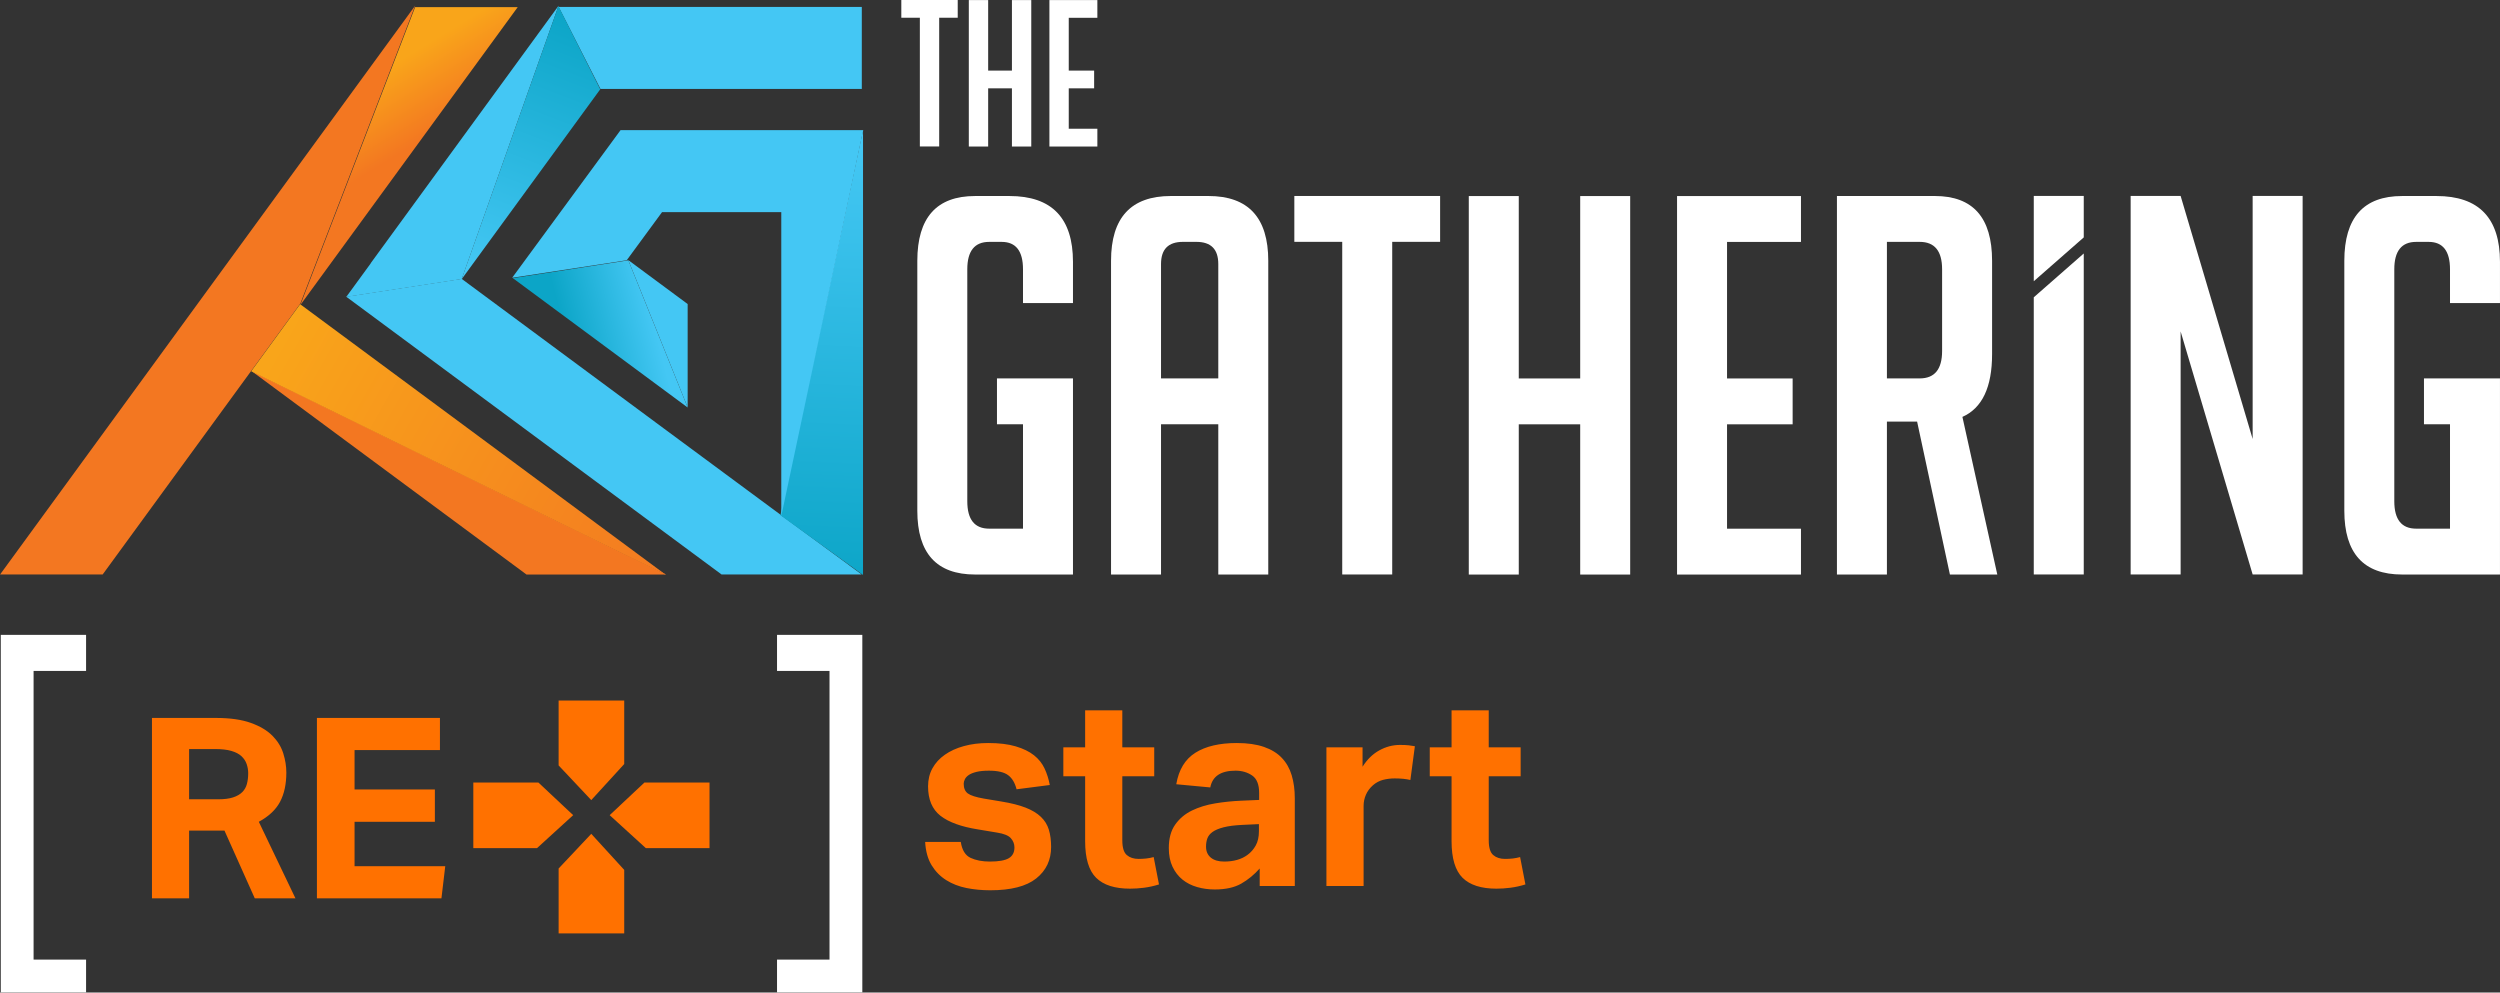 <?xml version="1.0" encoding="UTF-8" standalone="no"?>
<!-- Created with Inkscape (http://www.inkscape.org/) -->

<svg
   version="1.1"
   id="svg1"
   width="1015.844"
   height="403.297"
   viewBox="0 0 1015.844 403.297"
   sodipodi:docname="tg25_horizontal_white.svg"
   inkscape:version="1.3 (0e150ed, 2023-07-21)"
   xmlns:inkscape="http://www.inkscape.org/namespaces/inkscape"
   xmlns:sodipodi="http://sodipodi.sourceforge.net/DTD/sodipodi-0.dtd"
   xmlns="http://www.w3.org/2000/svg"
   xmlns:svg="http://www.w3.org/2000/svg">
  <rect x="0" y="0" width="1015.844" height="403.297" fill="#333333" stroke="none"/>
  <sodipodi:namedview
     id="namedview1"
     pagecolor="#ffffff"
     bordercolor="#666666"
     borderopacity="1.0"
     inkscape:showpageshadow="2"
     inkscape:pageopacity="0.0"
     inkscape:pagecheckerboard="0"
     inkscape:deskcolor="#d1d1d1"
     showgrid="false"
     inkscape:zoom="0.23231884"
     inkscape:cx="505.77042"
     inkscape:cy="225.98253"
     inkscape:window-width="1512"
     inkscape:window-height="916"
     inkscape:window-x="0"
     inkscape:window-y="38"
     inkscape:window-maximized="0"
     inkscape:current-layer="svg1" />
  <defs
     id="defs1">
    <clipPath
       clipPathUnits="userSpaceOnUse"
       id="clipPath9">
      <path
         d="M 0,337.751 H 761.884 V 0 H 0 Z"
         transform="matrix(1,0,0,-1,-40.69,63.986)"
         id="path9" />
    </clipPath>
    <clipPath
       clipPathUnits="userSpaceOnUse"
       id="clipPath11">
      <path
         d="M 0,337.751 H 761.884 V 0 H 0 Z"
         transform="matrix(1,0,0,-1,-279.597,67.737)"
         id="path11" />
    </clipPath>
    <linearGradient
       x1="0"
       y1="0"
       x2="1"
       y2="0"
       gradientUnits="userSpaceOnUse"
       gradientTransform="matrix(-12.632,20.572,20.572,12.632,123.544,292.075)"
       spreadMethod="pad"
       id="linearGradient13">
      <stop
         style="stop-opacity:1;stop-color:#f37721"
         offset="0"
         id="stop12" />
      <stop
         style="stop-opacity:1;stop-color:#f9a51a"
         offset="1"
         id="stop13" />
    </linearGradient>
    <clipPath
       clipPathUnits="userSpaceOnUse"
       id="clipPath15">
      <path
         d="M 0,337.751 H 761.884 V 0 H 0 Z"
         transform="translate(-91.492,-245.184)"
         id="path15" />
    </clipPath>
    <clipPath
       clipPathUnits="userSpaceOnUse"
       id="clipPath17">
      <path
         d="M 0,337.751 H 761.884 V 0 H 0 Z"
         transform="translate(-76.572,-224.737)"
         id="path17" />
    </clipPath>
    <linearGradient
       x1="0"
       y1="0"
       x2="1"
       y2="0"
       gradientUnits="userSpaceOnUse"
       gradientTransform="matrix(-128.216,72.703,72.703,128.216,213.8,161.303)"
       spreadMethod="pad"
       id="linearGradient18">
      <stop
         style="stop-opacity:1;stop-color:#f37721"
         offset="0"
         id="stop17" />
      <stop
         style="stop-opacity:1;stop-color:#f9a51a"
         offset="1"
         id="stop18" />
    </linearGradient>
    <clipPath
       clipPathUnits="userSpaceOnUse"
       id="clipPath20">
      <path
         d="M 0,337.751 H 761.884 V 0 H 0 Z"
         transform="translate(-170.218,-335.991)"
         id="path20" />
    </clipPath>
    <clipPath
       clipPathUnits="userSpaceOnUse"
       id="clipPath22">
      <path
         d="M 0,337.751 H 761.884 V 0 H 0 Z"
         transform="translate(-140.702,-252.765)"
         id="path22" />
    </clipPath>
    <linearGradient
       x1="0"
       y1="0"
       x2="1"
       y2="0"
       gradientUnits="userSpaceOnUse"
       gradientTransform="matrix(6.015,134.087,134.087,-6.015,249.932,159.562)"
       spreadMethod="pad"
       id="linearGradient23">
      <stop
         style="stop-opacity:1;stop-color:#0ca5c7"
         offset="0"
         id="stop22" />
      <stop
         style="stop-opacity:1;stop-color:#44c7f4"
         offset="1"
         id="stop23" />
    </linearGradient>
    <clipPath
       clipPathUnits="userSpaceOnUse"
       id="clipPath25">
      <path
         d="M 0,337.751 H 761.884 V 0 H 0 Z"
         transform="translate(-263.074,-298.097)"
         id="path25" />
    </clipPath>
    <clipPath
       clipPathUnits="userSpaceOnUse"
       id="clipPath27">
      <path
         d="M 0,337.751 H 761.884 V 0 H 0 Z"
         transform="translate(-262.638,-310.652)"
         id="path27" />
    </clipPath>
    <linearGradient
       x1="0"
       y1="0"
       x2="1"
       y2="0"
       gradientUnits="userSpaceOnUse"
       gradientTransform="matrix(-29.505,-77.361,-77.361,29.505,179.252,330.274)"
       spreadMethod="pad"
       id="linearGradient28">
      <stop
         style="stop-opacity:1;stop-color:#0ca5c7"
         offset="0"
         id="stop27" />
      <stop
         style="stop-opacity:1;stop-color:#44c7f4"
         offset="1"
         id="stop28" />
    </linearGradient>
    <clipPath
       clipPathUnits="userSpaceOnUse"
       id="clipPath30">
      <path
         d="M 0,337.751 H 761.884 V 0 H 0 Z"
         transform="translate(-209.565,-245.096)"
         id="path30" />
    </clipPath>
    <linearGradient
       x1="0"
       y1="0"
       x2="1"
       y2="0"
       gradientUnits="userSpaceOnUse"
       gradientTransform="matrix(26.061,6.783,6.783,-26.061,173.625,230.902)"
       spreadMethod="pad"
       id="linearGradient31">
      <stop
         style="stop-opacity:1;stop-color:#0ca5c7"
         offset="0"
         id="stop30" />
      <stop
         style="stop-opacity:1;stop-color:#44c7f4"
         offset="1"
         id="stop31" />
    </linearGradient>
    <clipPath
       clipPathUnits="userSpaceOnUse"
       id="clipPath33">
      <path
         d="M 0,337.751 H 761.884 V 0 H 0 Z"
         transform="translate(-303.83,-208.45)"
         id="path33" />
    </clipPath>
    <clipPath
       clipPathUnits="userSpaceOnUse"
       id="clipPath35">
      <path
         d="M 0,337.751 H 761.884 V 0 H 0 Z"
         transform="translate(-371.277,-222.43)"
         id="path35" />
    </clipPath>
    <clipPath
       clipPathUnits="userSpaceOnUse"
       id="clipPath37">
      <path
         d="M 0,337.751 H 761.884 V 0 H 0 Z"
         transform="translate(-424.282,-264.05)"
         id="path37" />
    </clipPath>
    <clipPath
       clipPathUnits="userSpaceOnUse"
       id="clipPath39">
      <path
         d="M 0,337.751 H 761.884 V 0 H 0 Z"
         transform="translate(-481.571,-162.652)"
         id="path39" />
    </clipPath>
    <clipPath
       clipPathUnits="userSpaceOnUse"
       id="clipPath41">
      <path
         d="M 0,337.751 H 761.884 V 0 H 0 Z"
         transform="translate(-511.089,-162.652)"
         id="path41" />
    </clipPath>
    <clipPath
       clipPathUnits="userSpaceOnUse"
       id="clipPath43">
      <path
         d="M 0,337.751 H 761.884 V 0 H 0 Z"
         transform="translate(-575.045,-222.43)"
         id="path43" />
    </clipPath>
    <clipPath
       clipPathUnits="userSpaceOnUse"
       id="clipPath45">
      <path
         d="M 0,337.751 H 761.884 V 0 H 0 Z"
         transform="translate(-686.502,-278.03)"
         id="path45" />
    </clipPath>
    <clipPath
       clipPathUnits="userSpaceOnUse"
       id="clipPath47">
      <path
         d="M 0,337.751 H 761.884 V 0 H 0 Z"
         transform="translate(-738.713,-208.45)"
         id="path47" />
    </clipPath>
    <clipPath
       clipPathUnits="userSpaceOnUse"
       id="clipPath49">
      <path
         d="M 0,337.751 H 761.884 V 0 H 0 Z"
         transform="translate(-635.033,-278.03)"
         id="path49" />
    </clipPath>
    <clipPath
       clipPathUnits="userSpaceOnUse"
       id="clipPath51">
      <path
         d="M 0,337.751 H 761.884 V 0 H 0 Z"
         transform="translate(-619.797,-247.145)"
         id="path51" />
    </clipPath>
    <clipPath
       clipPathUnits="userSpaceOnUse"
       id="clipPath53">
      <path
         d="M 0,337.751 H 761.884 V 0 H 0 Z"
         transform="translate(-286.221,-332.341)"
         id="path53" />
    </clipPath>
    <clipPath
       clipPathUnits="userSpaceOnUse"
       id="clipPath55">
      <path
         d="M 0,337.751 H 761.884 V 0 H 0 Z"
         transform="translate(-308.389,-293.105)"
         id="path55" />
    </clipPath>
    <clipPath
       clipPathUnits="userSpaceOnUse"
       id="clipPath57">
      <path
         d="M 0,337.751 H 761.884 V 0 H 0 Z"
         transform="translate(-319.811,-293.105)"
         id="path57" />
    </clipPath>
  </defs>
  <g
     id="g1"
     transform="translate(-1.397164e-4,-1.3513663e-5)">
    <g
       id="group-MC0" />
    <g
       id="group-MC1">
      <path
         id="path2"
         d="M 0,0 V -109.001 H 26 V -99 H 10 v 87.999 H 26 V 0 Z"
         style="fill:#ffffff;fill-opacity:1;fill-rule:nonzero;stroke:none"
         transform="matrix(1.333,0,0,-1.333,0.317,257.963)" />
      <path
         id="path3"
         d="M 0,0 V -11 H 16 V -99 H 0 v -10 H 26 V 0 Z"
         style="fill:#ffffff;fill-opacity:1;fill-rule:nonzero;stroke:none"
         transform="matrix(1.333,0,0,-1.333,315.735,257.963)" />
      <path
         id="path4"
         d="m 0,0 -11.021,-10.049 h -19.417 v 20 h 19.837 z"
         style="fill:#ff7100;fill-opacity:1;fill-rule:nonzero;stroke:none"
         transform="matrix(1.333,0,0,-1.333,232.901,331.231)" />
      <path
         id="path5"
         d="m 0,0 11.021,-10.049 h 19.417 v 20 H 10.601 Z"
         style="fill:#ff7100;fill-opacity:1;fill-rule:nonzero;stroke:none"
         transform="matrix(1.333,0,0,-1.333,247.732,331.231)" />
      <path
         id="path6"
         d="M 0,0 10.049,10.993 V 30.36 h -20 V 10.574 Z"
         style="fill:#ff7100;fill-opacity:1;fill-rule:nonzero;stroke:none"
         transform="matrix(1.333,0,0,-1.333,240.251,325.11)" />
      <path
         id="path7"
         d="M 0,0 10.049,-10.993 V -30.36 h -20 v 19.786 z"
         style="fill:#ff7100;fill-opacity:1;fill-rule:nonzero;stroke:none"
         transform="matrix(1.333,0,0,-1.333,240.251,338.816)" />
      <path
         id="path8"
         d="M 5.625,-54.984 H 25.102 c 4.312,0 7.866,0.504 10.664,1.512 2.795,1.002 4.992,2.309 6.586,3.926 1.594,1.617 2.695,3.416 3.305,5.391 0.615,1.978 0.926,3.914 0.926,5.812 0,3.539 -0.642,6.516 -1.922,8.93 -1.283,2.414 -3.439,4.441 -6.469,6.082 L 49.359,-5.15625e-5 H 36.961 L 27.727,-20.637 H 16.945 V -5.15625e-5 H 5.625 Z M 25.875,-30.188 c 1.796,0 3.284,-0.19 4.465,-0.574 1.178,-0.381 2.115,-0.92 2.812,-1.617 0.694,-0.694 1.166,-1.529 1.418,-2.508 0.258,-0.976 0.387,-2.054 0.387,-3.234 0,-0.967 -0.158,-1.901 -0.469,-2.801 -0.305,-0.896 -0.829,-1.693 -1.57,-2.391 -0.744,-0.694 -1.77,-1.233 -3.082,-1.617 -1.307,-0.381 -2.962,-0.574 -4.969,-0.574 h -7.922 v 15.316 z m 30.032,-24.797 h 37.5 v 9.785 H 67.38 v 12.012 h 24.48 v 9.855 H 67.38 V -9.785 H 95.024 L 93.864,-5.15625e-5 H 55.907 Z m 0,0"
         style="fill:#ff7100;fill-opacity:1;fill-rule:nonzero;stroke:none"
         aria-label="RE"
         transform="matrix(1.333,0,0,1.333,54.254,365.02)"
         clip-path="url(#clipPath9)" />
      <path
         id="path10"
         d="m 13.208,-13.441 c 0.375,2.484 1.371,4.107 2.988,4.863 1.623,0.75 3.568,1.125 5.836,1.125 2.701,0 4.632,-0.334 5.789,-1.008 1.163,-0.68 1.746,-1.772 1.746,-3.281 0,-1.078 -0.369,-2.021 -1.102,-2.836 -0.727,-0.812 -2.115,-1.377 -4.16,-1.699 l -5.836,-0.973 c -5.133,-0.812 -8.959,-2.203 -11.473,-4.172 -2.508,-1.975 -3.762,-4.96 -3.762,-8.953 0,-2.054 0.445,-3.891 1.336,-5.508 0.896,-1.617 2.156,-2.991 3.773,-4.125 1.617,-1.14 3.545,-2.019 5.789,-2.637 2.241,-0.624 4.714,-0.938 7.418,-0.938 3.343,0 6.146,0.34 8.414,1.02 2.273,0.674 4.125,1.576 5.555,2.707 1.43,1.134 2.508,2.484 3.234,4.055 0.732,1.564 1.26,3.234 1.582,5.016 l -10.125,1.301 c -0.486,-1.945 -1.336,-3.375 -2.555,-4.289 -1.213,-0.92 -3.17,-1.383 -5.871,-1.383 -1.509,0 -2.763,0.123 -3.762,0.363 -1.002,0.243 -1.787,0.557 -2.355,0.938 -0.562,0.375 -0.967,0.809 -1.207,1.301 -0.243,0.486 -0.363,0.943 -0.363,1.371 0,1.354 0.416,2.341 1.254,2.965 0.835,0.618 2.467,1.143 4.898,1.57 l 5.344,0.891 c 2.968,0.486 5.426,1.107 7.371,1.863 1.945,0.759 3.495,1.693 4.652,2.801 1.163,1.102 1.975,2.411 2.438,3.926 0.46,1.509 0.691,3.264 0.691,5.262 0,3.993 -1.512,7.192 -4.535,9.598 -3.023,2.405 -7.696,3.609 -14.016,3.609 -2.54,0 -4.957,-0.231 -7.254,-0.691 C 12.651,0.147 10.601,-0.647 8.79,-1.781 6.977,-2.912 5.488,-4.423 4.325,-6.316 3.168,-8.206 2.509,-10.582 2.345,-13.441 Z m 37.907,-20.016 h -6.645 v -8.824 h 6.645 V -53.543 h 11.332 v 11.262 h 9.727 v 8.824 h -9.727 v 19.523 c 0,2.221 0.457,3.721 1.371,4.5 0.92,0.782 2.112,1.172 3.574,1.172 0.756,0 1.526,-0.038 2.309,-0.117 0.779,-0.085 1.55,-0.234 2.309,-0.445 l 1.617,8.344 c -1.564,0.483 -3.088,0.82 -4.57,1.008 -1.485,0.188 -2.903,0.281 -4.254,0.281 -4.649,0 -8.095,-1.104 -10.336,-3.316 C 52.231,-4.725 51.115,-8.452 51.115,-13.687 Z M 104.324,-5.343 c -1.673,1.893 -3.548,3.431 -5.625,4.617 -2.08,1.187 -4.767,1.781 -8.062,1.781 -1.893,0 -3.688,-0.246 -5.391,-0.738 -1.696,-0.483 -3.182,-1.236 -4.453,-2.262 -1.266,-1.022 -2.279,-2.332 -3.035,-3.926 -0.759,-1.594 -1.137,-3.495 -1.137,-5.707 0,-2.921 0.647,-5.3 1.945,-7.137 1.295,-1.834 2.994,-3.264 5.098,-4.289 2.109,-1.022 4.471,-1.749 7.09,-2.18 2.625,-0.437 5.285,-0.709 7.98,-0.82 l 5.426,-0.234 v -2.109 c 0,-2.593 -0.715,-4.374 -2.145,-5.344 -1.43,-0.976 -3.117,-1.465 -5.062,-1.465 -4.477,0 -7.04,1.705 -7.688,5.109 l -10.371,-0.973 c 0.756,-4.43 2.698,-7.629 5.824,-9.598 3.132,-1.975 7.348,-2.965 12.645,-2.965 3.24,0 5.994,0.396 8.262,1.184 2.265,0.782 4.084,1.904 5.461,3.363 1.383,1.453 2.382,3.22 3,5.297 0.624,2.08 0.938,4.415 0.938,7.008 V 4.484375e-4 H 104.324 Z m -0.234,-13.523 -5.027,0.234 c -2.376,0.111 -4.295,0.357 -5.754,0.738 -1.453,0.375 -2.575,0.85 -3.363,1.418 -0.782,0.562 -1.31,1.225 -1.582,1.98 -0.267,0.759 -0.398,1.594 -0.398,2.508 0,1.406 0.483,2.517 1.453,3.328 0.976,0.806 2.326,1.207 4.055,1.207 2.912,0 5.288,-0.674 7.125,-2.027 1.031,-0.75 1.869,-1.705 2.52,-2.871 0.647,-1.163 0.973,-2.607 0.973,-4.336 z m 20.575,-23.414 h 11.016 v 5.918 c 1.397,-2.218 3.097,-3.879 5.098,-4.98 1.998,-1.107 4.104,-1.664 6.316,-1.664 1.078,0 1.969,0.041 2.672,0.117 0.703,0.079 1.324,0.173 1.863,0.281 l -1.371,10.289 c -1.298,-0.319 -2.892,-0.48 -4.781,-0.48 -1.242,0 -2.432,0.149 -3.562,0.445 -1.134,0.299 -2.162,0.85 -3.082,1.652 -0.97,0.867 -1.685,1.84 -2.145,2.918 -0.463,1.078 -0.691,2.188 -0.691,3.328 V 4.484375e-4 h -11.332 z m 38.147,8.824 h -6.645 v -8.824 h 6.645 V -53.543 h 11.332 v 11.262 h 9.727 v 8.824 h -9.727 v 19.523 c 0,2.221 0.457,3.721 1.371,4.5 0.92,0.782 2.112,1.172 3.574,1.172 0.756,0 1.526,-0.038 2.309,-0.117 0.779,-0.085 1.55,-0.234 2.309,-0.445 l 1.617,8.344 c -1.564,0.483 -3.088,0.82 -4.57,1.008 -1.485,0.188 -2.903,0.281 -4.254,0.281 -4.649,0 -8.095,-1.104 -10.336,-3.316 -2.235,-2.218 -3.352,-5.944 -3.352,-11.18 z m 0,0"
         style="fill:#ff7100;fill-opacity:1;fill-rule:nonzero;stroke:none"
         aria-label="start"
         transform="matrix(1.333,0,0,1.333,372.796,360.019)"
         clip-path="url(#clipPath11)" />
      <path
         id="path12"
         d="M 0,0 0.041,0.057 Z"
         style="fill:#f3782a;fill-opacity:1;fill-rule:nonzero;stroke:none"
         transform="matrix(1.333,0,0,-1.333,121.99,123.522)" />
      <path
         id="path13"
         d="m 139.293,310.278 18.516,25.374 H 126.54 L 91.533,244.828 Z"
         transform="matrix(1.333,0,0,-1.333,0,450.335)"
         style="fill:url(#linearGradient13);stroke:none" />
      <path
         id="path14"
         d="M 0,0 0.041,0.057 35.048,90.881 C 25.75,78.139 -79.131,-65.592 -91.492,-82.532 h 31.268 C -49.353,-67.634 -10.122,-13.872 0,0"
         style="fill:#f37721;fill-opacity:1;fill-rule:nonzero;stroke:none"
         transform="matrix(1.333,0,0,-1.333,121.989,123.423)"
         clip-path="url(#clipPath15)" />
      <path
         id="path16"
         d="m 0,0 83.895,-62.085 h 42.55 z"
         style="fill:#f37721;fill-opacity:1;fill-rule:nonzero;stroke:none"
         transform="matrix(1.333,0,0,-1.333,102.096,150.686)"
         clip-path="url(#clipPath17)" />
      <path
         id="path18"
         d="M 76.572,224.662 203.017,162.578 91.492,245.11 Z"
         transform="matrix(1.333,0,0,-1.333,0,450.335)"
         style="fill:url(#linearGradient18);stroke:none" />
      <path
         id="path19"
         d="m 0,0 -57.258,-78.467 0.031,-0.023 -7.482,-10.254 35.193,5.444 z"
         style="fill:#44c7f4;fill-opacity:1;fill-rule:nonzero;stroke:none"
         transform="matrix(1.333,0,0,-1.333,226.957,2.347)"
         clip-path="url(#clipPath20)" />
      <path
         id="path21"
         d="M 0,0 -35.193,-5.445 79.219,-90.113 h 42.717 C 105.567,-78.182 18.169,-13.436 0,0"
         style="fill:#44c7f4;fill-opacity:1;fill-rule:nonzero;stroke:none"
         transform="matrix(1.333,0,0,-1.333,187.602,113.314)"
         clip-path="url(#clipPath22)" />
      <path
         id="path23"
         d="m 237.877,180.776 25.197,-18.198 v 135.518 z"
         transform="matrix(1.333,0,0,-1.333,0,450.335)"
         style="fill:url(#linearGradient23);stroke:none" />
      <path
         id="path24"
         d="m 0,0 h -73.98 v -0.044 l -0.015,0.012 -33.024,-44.976 34.921,5.341 10.769,14.667 h 36.349 v -92.658 z"
         style="fill:#44c7f4;fill-opacity:1;fill-rule:nonzero;stroke:none"
         transform="matrix(1.333,0,0,-1.333,350.765,52.873)"
         clip-path="url(#clipPath25)" />
      <path
         id="path26"
         d="M 0,0 V 25 H -92.42 L -79.668,0 Z"
         style="fill:#44c7f4;fill-opacity:1;fill-rule:nonzero;stroke:none"
         transform="matrix(1.333,0,0,-1.333,350.184,36.132)"
         clip-path="url(#clipPath27)" />
      <path
         id="path28"
         d="m 140.701,252.691 42.269,57.926 -12.752,25.374 z"
         transform="matrix(1.333,0,0,-1.333,0,450.335)"
         style="fill:url(#linearGradient28);stroke:none" />
      <path
         id="path29"
         d="M 0,0 -18.088,13.386 0,-31.489 Z"
         style="fill:#44c7f4;fill-opacity:1;fill-rule:nonzero;stroke:none"
         transform="matrix(1.333,0,0,-1.333,279.419,123.54)"
         clip-path="url(#clipPath30)" />
      <path
         id="path31"
         d="m 156.314,253.06 53.312,-39.452 -18.088,44.874 z"
         transform="matrix(1.333,0,0,-1.333,0,450.335)"
         style="fill:url(#linearGradient31);stroke:none" />
      <path
         id="path32"
         d="M 0,0 V 13.98 H 23.17 V -45.798 H -6.666 c -11.743,0 -17.615,6.481 -17.615,19.444 v 76.169 c 0,13.177 5.872,19.765 17.615,19.765 H 3.809 c 12.907,0 19.361,-6.696 19.361,-20.086 V 36.96 H 7.935 v 10.284 c 0,5.569 -2.17,8.356 -6.507,8.356 h -3.809 c -4.443,0 -6.665,-2.787 -6.665,-8.356 v -70.705 c 0,-5.572 2.222,-8.356 6.665,-8.356 H 7.935 V 0 Z"
         style="fill:#ffffff;fill-opacity:1;fill-rule:nonzero;stroke:none"
         transform="matrix(1.333,0,0,-1.333,405.106,172.402)"
         clip-path="url(#clipPath33)" />
      <path
         id="path34"
         d="m 0,0 v 34.87 c 0,4.5 -2.222,6.75 -6.666,6.75 h -4.126 c -4.444,0 -6.665,-2.25 -6.665,-6.75 V 0 Z m -17.457,-59.778 h -15.236 v 95.612 c 0,13.178 6.083,19.766 18.251,19.766 h 11.427 c 12.165,0 18.25,-6.588 18.25,-19.766 V -59.778 H 0 v 45.798 h -17.457 z"
         style="fill:#ffffff;fill-opacity:1;fill-rule:nonzero;stroke:none"
         transform="matrix(1.333,0,0,-1.333,495.036,153.761)"
         clip-path="url(#clipPath35)" />
      <path
         id="path36"
         d="M 0,0 V -101.398 H -15.235 V 0 H -29.836 V 13.98 H 14.601 V 0 Z"
         style="fill:#ffffff;fill-opacity:1;fill-rule:nonzero;stroke:none"
         transform="matrix(1.333,0,0,-1.333,565.709,98.268)"
         clip-path="url(#clipPath37)" />
      <path
         id="path38"
         d="M 0,0 V 45.798 H -18.727 V 0 h -15.235 v 115.378 h 15.235 v -55.6 H 0 v 55.6 H 15.236 V 0 Z"
         style="fill:#ffffff;fill-opacity:1;fill-rule:nonzero;stroke:none"
         transform="matrix(1.333,0,0,-1.333,642.095,233.465)"
         clip-path="url(#clipPath39)" />
      <path
         id="path40"
         d="m 0,0 v 115.378 h 37.771 v -13.98 H 15.236 V 59.778 H 35.232 V 45.798 H 15.236 V 13.98 H 37.771 V 0 Z"
         style="fill:#ffffff;fill-opacity:1;fill-rule:nonzero;stroke:none"
         transform="matrix(1.333,0,0,-1.333,681.451,233.465)"
         clip-path="url(#clipPath41)" />
      <path
         id="path42"
         d="m 0,0 h 9.998 c 4.548,0 6.824,2.785 6.824,8.356 v 24.907 c 0,5.57 -2.276,8.357 -6.824,8.357 H 0 Z m -15.236,55.6 h 29.837 c 11.637,0 17.457,-6.588 17.457,-19.766 V 7.392 c 0,-10.071 -3.015,-16.446 -9.046,-19.123 L 33.645,-59.778 H 19.203 L 9.205,-13.177 H 0 v -46.601 h -15.236 z"
         style="fill:#ffffff;fill-opacity:1;fill-rule:nonzero;stroke:none"
         transform="matrix(1.333,0,0,-1.333,766.726,153.761)"
         clip-path="url(#clipPath43)" />
      <path
         id="path44"
         d="M 0,0 V -74.081 L -21.952,0 h -12.238 -2.998 v -115.378 h 15.236 v 74.081 L 0,-115.378 h 12.237 2.999 V 0 Z"
         style="fill:#ffffff;fill-opacity:1;fill-rule:nonzero;stroke:none"
         transform="matrix(1.333,0,0,-1.333,915.336,79.628)"
         clip-path="url(#clipPath45)" />
      <path
         id="path46"
         d="M 0,0 V 13.98 H 23.17 V -45.798 H -6.666 c -11.743,0 -17.615,6.481 -17.615,19.444 v 76.169 c 0,13.177 5.872,19.765 17.615,19.765 H 3.809 c 12.907,0 19.361,-6.696 19.361,-20.086 V 36.96 H 7.935 v 10.284 c 0,5.569 -2.17,8.356 -6.507,8.356 h -3.809 c -4.443,0 -6.665,-2.787 -6.665,-8.356 v -70.705 c 0,-5.572 2.222,-8.356 6.665,-8.356 H 7.935 V 0 Z"
         style="fill:#ffffff;fill-opacity:1;fill-rule:nonzero;stroke:none"
         transform="matrix(1.333,0,0,-1.333,984.951,172.402)"
         clip-path="url(#clipPath47)" />
      <path
         id="path48"
         d="M 0,0 H -15.236 V -25.993 L 0,-12.631 Z"
         style="fill:#ffffff;fill-opacity:1;fill-rule:nonzero;stroke:none"
         transform="matrix(1.333,0,0,-1.333,846.71,79.628)"
         clip-path="url(#clipPath49)" />
      <path
         id="path50"
         d="M 0,0 V -84.493 H 15.236 V 13.362 Z"
         style="fill:#ffffff;fill-opacity:1;fill-rule:nonzero;stroke:none"
         transform="matrix(1.333,0,0,-1.333,826.396,120.808)"
         clip-path="url(#clipPath51)" />
      <path
         id="path52"
         d="M 0,0 V -39.236 H -5.895 V 0 h -5.65 V 5.41 H 5.65 V 0 Z"
         style="fill:#ffffff;fill-opacity:1;fill-rule:nonzero;stroke:none"
         transform="matrix(1.333,0,0,-1.333,381.628,7.213)"
         clip-path="url(#clipPath53)" />
      <path
         id="path54"
         d="M 0,0 V 17.721 H -7.246 V 0 h -5.896 v 44.646 h 5.896 V 23.131 H 0 V 44.646 H 5.895 V 0 Z"
         style="fill:#ffffff;fill-opacity:1;fill-rule:nonzero;stroke:none"
         transform="matrix(1.333,0,0,-1.333,411.186,59.528)"
         clip-path="url(#clipPath55)" />
      <path
         id="path56"
         d="m 0,0 v 44.646 h 14.616 v -5.41 H 5.895 V 23.131 h 7.738 v -5.41 H 5.895 V 5.41 h 8.721 V 0 Z"
         style="fill:#ffffff;fill-opacity:1;fill-rule:nonzero;stroke:none"
         transform="matrix(1.333,0,0,-1.333,426.415,59.528)"
         clip-path="url(#clipPath57)" />
    </g>
  </g>
</svg>

